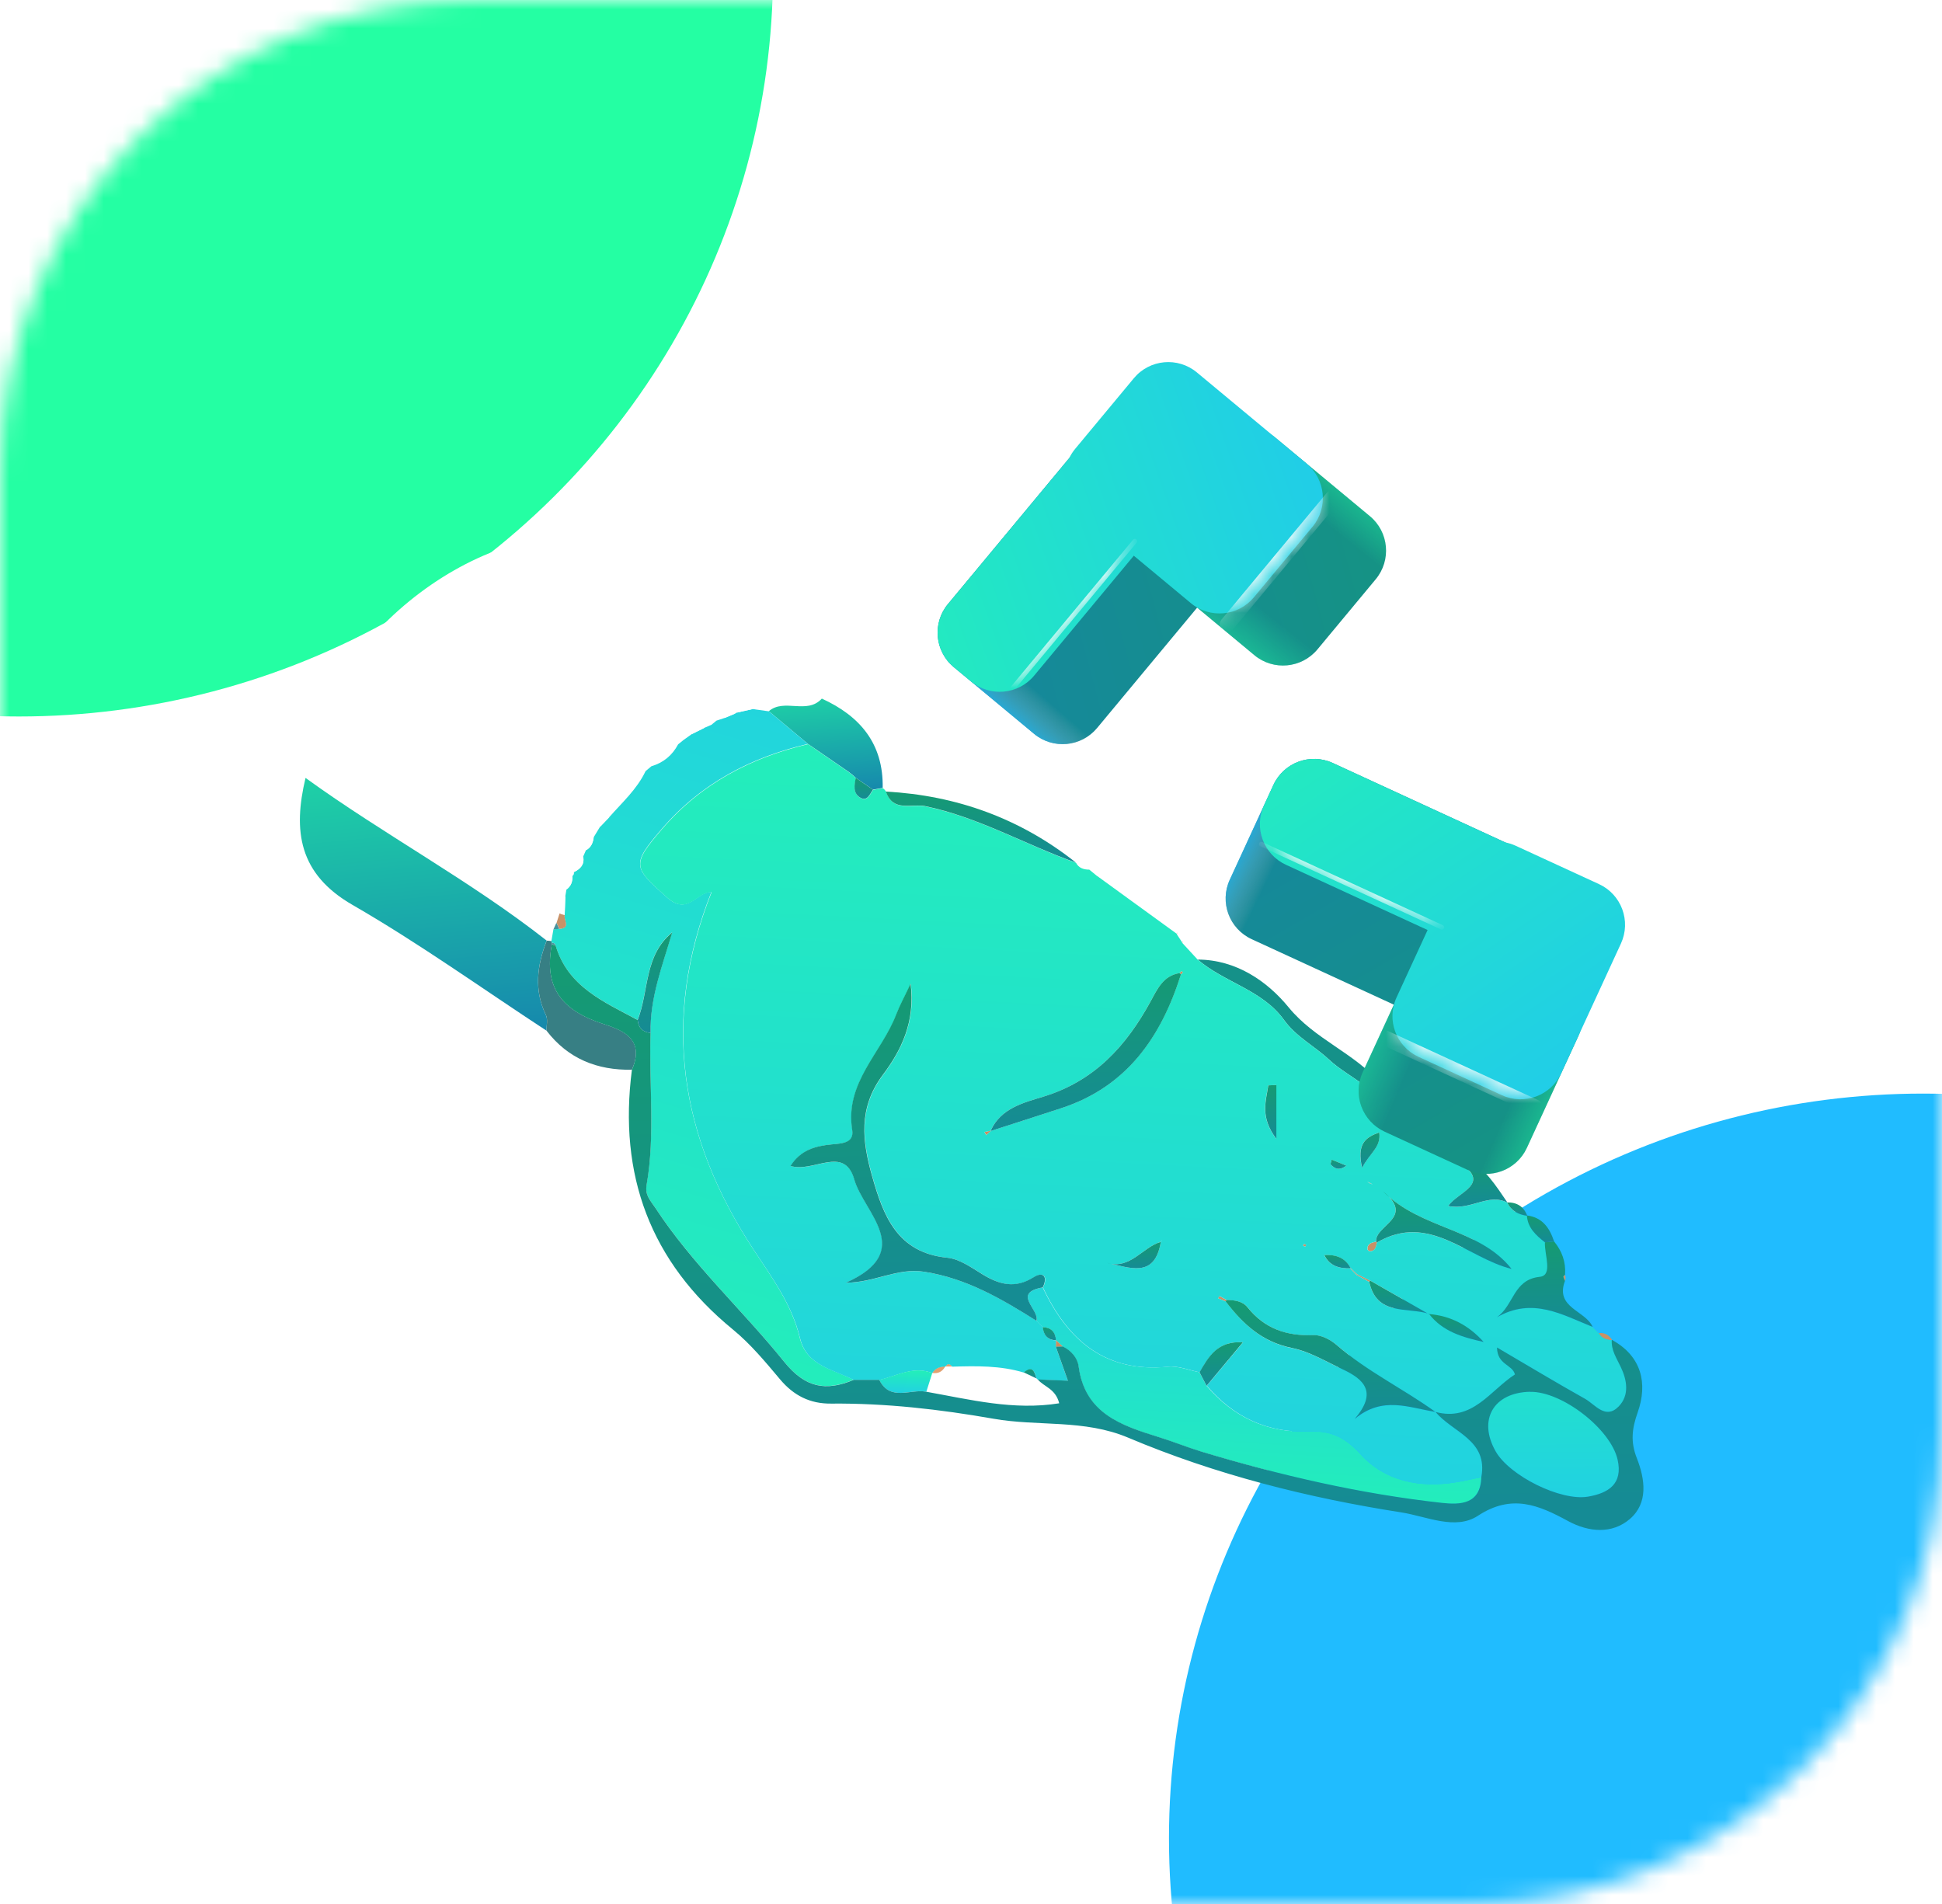 <svg width="103" height="101" viewBox="0 0 103 101" fill="none" xmlns="http://www.w3.org/2000/svg">
<mask id="mask0_132_6073" style="mask-type:alpha" maskUnits="userSpaceOnUse" x="0" y="0" width="103" height="101">
<rect width="103" height="101" rx="25" fill="#323232"/>
</mask>
<g mask="url(#mask0_132_6073)">
<g filter="url(#filter0_f_132_6073)">
<ellipse cx="102" cy="97.5" rx="40" ry="39.5" fill="#20BCFF"/>
</g>
<g filter="url(#filter1_f_132_6073)">
<ellipse cx="1" cy="-1.5" rx="40" ry="39.5" fill="#24FFA3"/>
</g>
</g>
<path d="M16.206 41.257C16.796 34.273 25.064 27.514 31.858 28.471C32.191 28.519 32.572 28.589 32.829 28.783C36.186 31.311 39.522 33.864 42.865 36.413C42.983 36.523 43.104 36.635 43.222 36.742L43.194 36.718C43.319 36.843 43.448 36.971 43.572 37.096L43.59 37.054C42.806 37.921 41.603 37.019 40.777 37.723C40.493 37.685 40.212 37.647 39.928 37.605C39.591 37.415 39.3 37.429 39.088 37.793L39.005 37.841C38.769 37.817 38.558 37.845 38.429 38.077C38.287 38.122 38.148 38.171 38.006 38.216C37.916 38.289 37.826 38.361 37.736 38.438C37.614 38.49 37.493 38.542 37.372 38.597C37.063 38.545 36.81 38.601 36.695 38.934C36.55 39.038 36.404 39.138 36.258 39.242C36.161 39.322 36.064 39.398 35.971 39.478C35.662 40.064 35.19 40.453 34.552 40.64C34.448 40.727 34.348 40.813 34.244 40.9C33.789 41.857 33.009 42.558 32.322 43.335C32.024 43.376 31.847 43.536 31.83 43.848C31.719 44.032 31.604 44.219 31.493 44.403C31.157 44.514 31.07 44.77 31.084 45.09C31.036 45.204 30.984 45.315 30.935 45.429C30.46 45.516 30.377 45.839 30.446 46.251C30.463 46.338 30.436 46.407 30.366 46.463C30.089 46.626 30.023 46.882 30.051 47.177C30.03 47.295 30.009 47.413 29.992 47.531C29.659 47.756 29.662 48.096 29.683 48.44C29.628 48.609 29.576 48.776 29.52 48.946C29.468 49.06 29.416 49.178 29.364 49.293C29.329 49.501 29.291 49.705 29.257 49.913C29.173 49.903 29.09 49.893 29.007 49.889C24.942 46.702 20.375 44.275 16.206 41.257Z" fill="white"/>
<path d="M16.205 41.258C20.374 44.275 24.941 46.702 28.995 49.886C28.489 51.197 28.308 52.501 28.953 53.833C29.064 54.061 28.981 54.384 28.988 54.665C25.569 52.428 22.239 50.035 18.702 47.996C15.837 46.349 15.536 44.06 16.205 41.258Z" fill="url(#paint0_linear_132_6073)"/>
<path d="M40.775 37.72C41.597 37.016 42.8 37.918 43.588 37.051C45.62 37.977 46.858 39.447 46.816 41.788C46.646 41.819 46.473 41.847 46.303 41.878C45.998 41.67 45.689 41.462 45.384 41.251L45.27 41.143C45.183 41.077 45.1 41.008 45.013 40.938C44.292 40.442 43.57 39.947 42.852 39.454C42.162 38.875 41.469 38.296 40.779 37.72H40.775Z" fill="url(#paint1_linear_132_6073)"/>
<path d="M28.99 54.668C28.983 54.387 29.066 54.064 28.955 53.835C28.31 52.504 28.49 51.2 28.997 49.889C29.08 49.892 29.163 49.899 29.25 49.913L29.274 50.01V50.062C28.886 52.088 29.531 53.381 31.598 54.165C32.513 54.512 34.355 54.806 33.516 56.735C31.677 56.769 30.134 56.156 28.99 54.668Z" fill="#377F84"/>
<path d="M85.507 71.072C85.209 71.065 84.949 70.988 84.793 70.707C85.112 70.666 85.341 70.805 85.507 71.072Z" fill="#C89268"/>
<path d="M62.705 50.004L62.694 49.972L62.753 49.941L62.705 50.004Z" fill="#D9A477"/>
<path d="M83.004 67.94C82.972 67.863 82.931 67.787 82.917 67.707C82.913 67.68 82.976 67.641 83.007 67.61C83.045 67.721 83.045 67.832 83.007 67.94H83.004Z" fill="#C59875"/>
<path d="M84.814 70.725C84.692 70.603 84.567 70.482 84.446 70.357C84.567 70.478 84.692 70.6 84.814 70.725Z" fill="#C89268"/>
<path d="M43.22 36.742C43.102 36.631 42.981 36.52 42.863 36.413C42.981 36.524 43.102 36.635 43.22 36.742Z" fill="#377F84"/>
<path d="M62.408 49.532L62.429 49.535V49.438L62.408 49.532Z" fill="#D9A477"/>
<path d="M73.72 59.645C73.432 57.772 71.618 57.259 70.481 56.191C69.721 55.48 68.75 54.998 68.094 54.086C66.957 52.504 64.939 52.109 63.524 50.892C65.573 50.898 67.221 52.05 68.348 53.427C69.742 55.13 71.812 55.83 73.224 57.464C74.053 58.421 74.854 59.451 75.804 60.318C75.207 60.189 74.611 60.065 74.014 59.936C73.917 59.839 73.82 59.742 73.723 59.645H73.72Z" fill="#159189"/>
<path d="M77.773 61.41C77.683 61.511 77.593 61.608 77.499 61.709C76.923 61.24 76.351 60.772 75.779 60.307C76.674 60.262 77.35 60.602 77.773 61.41Z" fill="url(#paint2_linear_132_6073)"/>
<path d="M40.776 37.72C41.466 38.299 42.16 38.879 42.85 39.454C39.808 40.169 37.173 41.552 35.099 43.963C33.465 45.863 33.58 45.998 35.383 47.601C36.493 48.589 36.971 47.264 37.731 47.309C35.043 54.089 36.063 60.335 39.957 66.262C40.932 67.743 41.997 69.182 42.423 70.965C42.773 72.431 44.185 72.615 45.274 73.177C43.789 73.798 42.704 73.604 41.574 72.203C39.35 69.449 36.708 67.039 34.752 64.053C34.502 63.671 34.197 63.39 34.291 62.842C34.759 60.169 34.409 57.464 34.502 54.776C34.461 52.917 35.133 51.2 35.65 49.446C34.148 50.673 34.426 52.549 33.816 54.093C32.029 53.129 30.094 52.327 29.456 50.108C29.415 50.025 29.352 49.993 29.269 50.007L29.245 49.91C29.279 49.702 29.318 49.498 29.352 49.289C29.456 49.279 29.557 49.272 29.661 49.262C30.296 49.227 29.872 48.776 29.949 48.523C29.959 48.194 29.97 47.861 29.983 47.531C30.004 47.413 30.025 47.295 30.042 47.178C30.285 47.001 30.375 46.754 30.358 46.463C30.427 46.411 30.455 46.338 30.438 46.252C30.781 46.085 31.01 45.853 30.93 45.43C30.979 45.315 31.031 45.204 31.079 45.09C31.353 44.944 31.454 44.691 31.488 44.403C31.599 44.219 31.714 44.032 31.825 43.848C31.988 43.678 32.154 43.505 32.317 43.335C33.001 42.558 33.784 41.858 34.239 40.9C34.343 40.814 34.443 40.727 34.547 40.64C35.182 40.453 35.654 40.065 35.966 39.478C36.063 39.399 36.16 39.322 36.257 39.243C36.403 39.139 36.548 39.038 36.691 38.934C36.916 38.823 37.141 38.709 37.367 38.598C37.488 38.546 37.609 38.494 37.731 38.442C37.821 38.369 37.911 38.292 38.001 38.22C38.144 38.175 38.282 38.126 38.421 38.081C38.612 38.001 38.806 37.921 38.997 37.842L39.08 37.793C39.357 37.731 39.638 37.668 39.919 37.606C40.204 37.644 40.484 37.682 40.769 37.724L40.776 37.72Z" fill="url(#paint3_linear_132_6073)"/>
<path d="M78.56 78.348C78.518 79.805 77.429 79.822 76.465 79.715C72.13 79.236 67.895 78.254 63.724 76.999C62.957 76.77 62.215 76.465 61.452 76.226C59.468 75.612 57.533 74.974 57.2 72.466C57.141 72.029 56.808 71.638 56.364 71.419C56.243 71.305 56.122 71.19 55.997 71.076L56.004 71.09C55.976 70.653 55.747 70.413 55.303 70.389L55.317 70.392C55.199 70.275 55.078 70.153 54.96 70.035L54.967 70.049C55.161 69.477 53.632 68.575 55.303 68.281C56.628 71.093 58.619 72.817 61.951 72.484C62.492 72.432 63.061 72.674 63.616 72.778C63.741 73.018 63.866 73.254 63.991 73.493C65.409 75.154 67.212 76.007 69.394 75.917C70.559 75.868 71.329 76.208 72.172 77.141C73.451 78.556 75.3 78.931 77.218 78.615C77.665 78.542 78.109 78.438 78.553 78.348H78.56Z" fill="url(#paint4_linear_132_6073)"/>
<path d="M55.037 73.163C55.36 73.559 55.984 73.645 56.175 74.429C53.751 74.817 51.445 74.231 49.131 73.819C49.235 73.486 49.343 73.156 49.447 72.823H49.437C49.756 72.875 49.984 72.754 50.137 72.473L50.127 72.48C50.248 72.48 50.373 72.48 50.494 72.48C51.774 72.442 53.054 72.418 54.299 72.796C54.524 72.903 54.746 73.007 54.971 73.115L55.034 73.167L55.037 73.163Z" fill="white"/>
<path d="M73.036 65.897C72.981 66.116 72.96 66.369 72.644 66.362C72.603 66.362 72.53 66.289 72.53 66.251C72.519 65.939 72.769 65.907 72.987 65.849L73.04 65.897H73.036Z" fill="#C89268"/>
<path d="M50.138 72.466C49.986 72.747 49.757 72.868 49.438 72.816C49.597 72.549 49.85 72.473 50.138 72.466Z" fill="#E2A170"/>
<path d="M65.004 69.022C64.866 68.967 64.727 68.908 64.588 68.853C64.62 68.814 64.672 68.735 64.682 68.742C64.814 68.804 64.935 68.884 65.064 68.953L65.004 69.022Z" fill="#C89268"/>
<path d="M72.623 67.989C72.398 67.864 72.172 67.743 71.947 67.618L71.985 67.579C72.218 67.694 72.45 67.808 72.682 67.919L72.627 67.985L72.623 67.989Z" fill="#C89268"/>
<path d="M69.276 66.015C69.262 66.05 69.251 66.112 69.237 66.112C69.196 66.112 69.158 66.088 69.116 66.074C69.13 66.04 69.14 65.977 69.154 65.977C69.196 65.977 69.234 66.001 69.276 66.015Z" fill="#C89268"/>
<path d="M52.554 59.981C52.474 60.054 52.391 60.13 52.311 60.203C52.28 60.148 52.245 60.089 52.214 60.033C52.325 60.013 52.433 59.992 52.544 59.971L52.554 59.981Z" fill="#CC8D5F"/>
<path d="M72.671 62.739L72.813 62.822C72.758 62.801 72.706 62.78 72.65 62.759L72.671 62.739Z" fill="#C89268"/>
<path d="M45.011 40.941C45.097 41.011 45.184 41.077 45.267 41.146C45.181 41.077 45.094 41.011 45.011 40.941Z" fill="#C59875"/>
<path d="M62.565 51.609C62.6 51.571 62.638 51.533 62.673 51.495C62.697 51.519 62.725 51.547 62.749 51.571C62.711 51.606 62.673 51.644 62.635 51.679L62.565 51.609Z" fill="#CC8D5F"/>
<path d="M72.651 62.759C72.606 62.731 72.56 62.703 72.515 62.672C72.567 62.693 72.619 62.714 72.671 62.738L72.651 62.759Z" fill="#C89268"/>
<path d="M56.001 71.075C56.123 71.189 56.244 71.304 56.369 71.418C56.244 71.418 56.119 71.425 55.994 71.429C55.994 71.311 56.001 71.193 56.005 71.075H56.001Z" fill="#CC8D5F"/>
<path d="M50.498 72.473C50.377 72.473 50.252 72.473 50.131 72.473C50.252 72.285 50.377 72.313 50.498 72.473Z" fill="#E2A170"/>
<path d="M61.56 65.866C61.584 65.825 61.605 65.786 61.629 65.745C61.608 65.786 61.588 65.832 61.567 65.873L61.56 65.866Z" fill="#D9A477"/>
<path d="M70.235 66.563C70.189 66.539 70.144 66.515 70.099 66.494C70.144 66.518 70.186 66.542 70.231 66.567L70.235 66.563Z" fill="#C89268"/>
<path d="M71.947 67.617C71.836 67.499 71.722 67.381 71.611 67.267L71.628 67.249C71.746 67.361 71.864 67.472 71.982 67.582L71.947 67.621V67.617Z" fill="#C89268"/>
<path d="M30.931 45.433C31.014 45.852 30.782 46.088 30.438 46.255C30.372 45.842 30.452 45.519 30.931 45.433Z" fill="white"/>
<path d="M29.954 48.526C29.878 48.779 30.305 49.23 29.667 49.265C29.618 49.157 29.566 49.053 29.517 48.946C29.573 48.776 29.625 48.609 29.68 48.44C29.767 48.481 29.861 48.509 29.958 48.523L29.954 48.526Z" fill="#C89268"/>
<path d="M39.928 37.605C39.647 37.668 39.37 37.73 39.089 37.793C39.3 37.425 39.592 37.415 39.928 37.605Z" fill="white"/>
<path d="M29.954 48.526C29.857 48.509 29.767 48.481 29.677 48.443C29.66 48.096 29.656 47.76 29.985 47.534C29.975 47.867 29.961 48.197 29.951 48.53L29.954 48.526Z" fill="white"/>
<path d="M31.49 44.406C31.452 44.694 31.355 44.947 31.081 45.093C31.067 44.774 31.153 44.517 31.49 44.406Z" fill="white"/>
<path d="M32.321 43.338C32.158 43.508 31.992 43.678 31.829 43.851C31.846 43.539 32.023 43.383 32.321 43.338Z" fill="white"/>
<path d="M37.371 38.598C37.146 38.709 36.92 38.823 36.695 38.934C36.809 38.601 37.062 38.546 37.371 38.598Z" fill="white"/>
<path d="M39.005 37.841C38.811 37.921 38.62 38.001 38.43 38.081C38.558 37.848 38.773 37.821 39.005 37.841Z" fill="white"/>
<path d="M30.359 46.462C30.376 46.754 30.286 47 30.043 47.177C30.016 46.879 30.078 46.622 30.359 46.462Z" fill="white"/>
<path d="M34.551 40.644C34.447 40.73 34.343 40.817 34.243 40.904C34.347 40.817 34.451 40.73 34.551 40.644Z" fill="#377F84"/>
<path d="M36.257 39.246C36.16 39.326 36.063 39.406 35.965 39.482C36.063 39.402 36.16 39.322 36.257 39.246Z" fill="#377F84"/>
<path d="M38.005 38.219C37.915 38.292 37.821 38.368 37.735 38.441C37.825 38.368 37.915 38.292 38.005 38.219Z" fill="#377F84"/>
<path d="M29.512 48.946C29.56 49.054 29.612 49.158 29.661 49.265C29.557 49.276 29.456 49.286 29.352 49.293C29.404 49.179 29.456 49.064 29.508 48.946H29.512Z" fill="#46929C"/>
<path d="M58.181 46.452C59.596 47.478 61.011 48.505 62.426 49.535H62.406C62.503 49.68 62.596 49.826 62.693 49.972L62.7 50.003C62.974 50.301 63.248 50.596 63.519 50.891C64.934 52.111 66.952 52.503 68.09 54.085C68.745 54.997 69.716 55.479 70.476 56.19C71.613 57.258 73.43 57.771 73.715 59.644C73.812 59.741 73.909 59.838 74.006 59.935C74.603 60.064 75.199 60.188 75.796 60.317L75.775 60.306C76.347 60.775 76.923 61.243 77.495 61.708C79.062 62.824 77.335 63.206 76.812 63.962C78.005 64.218 78.951 63.251 79.957 63.792L79.936 63.774C80.148 64.229 80.533 64.419 81.001 64.485L80.98 64.465C81.025 65.127 81.466 65.519 81.941 65.893C81.903 66.538 82.381 67.648 81.667 67.724C80.248 67.87 80.304 69.233 79.385 69.875C81.278 68.779 82.856 69.732 84.469 70.381L84.445 70.364C84.566 70.485 84.691 70.606 84.812 70.731L84.795 70.714C84.951 70.995 85.211 71.075 85.509 71.078L85.492 71.061C85.454 71.609 85.745 72.032 85.967 72.5C86.297 73.194 86.439 74.001 85.86 74.595C85.156 75.316 84.615 74.497 84.07 74.189C82.541 73.332 81.036 72.427 79.406 71.47C79.413 72.389 80.217 72.361 80.356 72.899C79.038 73.748 78.109 75.42 76.135 74.886C74.429 73.655 72.511 72.739 70.909 71.345C70.58 71.061 70.08 70.797 69.671 70.814C68.249 70.873 67.084 70.471 66.179 69.344C65.915 69.014 65.489 68.952 65.072 68.956C64.948 68.883 64.823 68.806 64.691 68.744C64.68 68.741 64.629 68.817 64.597 68.855C64.736 68.91 64.875 68.969 65.013 69.025C65.926 70.221 66.949 71.186 68.534 71.501C69.463 71.688 70.33 72.216 71.207 72.625C72.341 73.152 73.094 73.828 71.863 75.267C73.347 74.022 74.755 74.678 76.139 74.889C77.034 75.985 78.938 76.37 78.57 78.35C78.126 78.441 77.682 78.541 77.235 78.617C75.317 78.933 73.465 78.562 72.189 77.144C71.346 76.211 70.576 75.871 69.411 75.919C67.226 76.01 65.426 75.156 64.008 73.495C64.622 72.76 65.232 72.028 65.929 71.192C64.604 71.099 64.112 71.931 63.63 72.781C63.075 72.673 62.506 72.43 61.965 72.486C58.632 72.816 56.638 71.092 55.317 68.283C55.601 67.704 55.341 67.419 54.838 67.738C53.85 68.366 53.018 68.137 52.123 67.589C51.533 67.232 50.902 66.774 50.257 66.708C47.597 66.441 46.862 64.485 46.269 62.391C45.745 60.539 45.513 58.777 46.838 57.008C47.795 55.729 48.568 54.206 48.308 52.174C47.979 52.874 47.729 53.322 47.549 53.797C46.772 55.84 44.805 57.414 45.211 59.935C45.326 60.639 44.642 60.646 44.108 60.698C43.262 60.782 42.471 60.99 41.941 61.839C43.144 62.221 44.802 60.712 45.322 62.561C45.818 64.319 48.617 66.358 44.878 68.033C46.432 68.023 47.594 67.225 49.047 67.454C51.297 67.811 53.132 68.893 54.98 70.052L54.974 70.038C55.092 70.156 55.213 70.277 55.331 70.395H55.317C55.355 70.821 55.574 71.071 56.017 71.092L56.011 71.078C56.011 71.196 56.004 71.314 56 71.432C56.205 72.004 56.406 72.576 56.642 73.239C56.042 73.211 55.542 73.19 55.043 73.169L54.98 73.117C54.877 72.757 54.769 72.406 54.308 72.798C53.063 72.42 51.783 72.444 50.503 72.483C50.379 72.323 50.257 72.295 50.136 72.483L50.146 72.476C49.858 72.483 49.602 72.559 49.446 72.826H49.456C48.45 72.434 47.566 72.978 46.64 73.19C46.189 73.19 45.735 73.19 45.284 73.19C44.195 72.628 42.784 72.441 42.433 70.977C42.007 69.191 40.942 67.756 39.968 66.275C36.073 60.352 35.053 54.102 37.741 47.322C36.982 47.274 36.507 48.598 35.393 47.614C33.59 46.011 33.475 45.876 35.109 43.976C37.183 41.565 39.818 40.182 42.86 39.467C43.581 39.963 44.303 40.459 45.02 40.952C45.107 41.021 45.19 41.087 45.277 41.156L45.392 41.264C45.326 41.638 45.236 42.054 45.603 42.294C46.009 42.557 46.13 42.127 46.31 41.891C46.48 41.86 46.65 41.829 46.824 41.801C46.897 41.853 46.956 41.919 47.001 41.995C47.361 43.102 48.381 42.62 49.075 42.765C51.911 43.351 54.401 44.815 57.089 45.769L57.068 45.758C57.221 46.046 57.481 46.122 57.779 46.122L57.762 46.112C57.907 46.233 58.053 46.351 58.199 46.472L58.181 46.452ZM72.667 62.737C72.615 62.717 72.563 62.696 72.511 62.672C72.556 62.699 72.602 62.727 72.647 62.758C72.702 62.779 72.754 62.8 72.809 62.821C72.761 62.793 72.716 62.765 72.667 62.737ZM71.981 67.582C71.863 67.471 71.745 67.36 71.627 67.249C71.325 66.684 70.822 66.535 70.229 66.566C70.184 66.542 70.143 66.518 70.098 66.493C70.143 66.518 70.188 66.542 70.233 66.563C70.514 67.145 71.023 67.281 71.61 67.267C71.721 67.385 71.835 67.502 71.946 67.617C72.171 67.742 72.397 67.863 72.622 67.988C73.007 69.798 74.623 69.313 75.785 69.677C76.52 70.631 77.592 70.922 78.688 71.172C77.904 70.301 76.947 69.781 75.775 69.691C74.745 69.101 73.711 68.512 72.681 67.922C72.449 67.808 72.216 67.693 71.984 67.582H71.981ZM61.559 65.866C60.581 66.16 59.95 67.343 58.709 66.979C59.898 67.218 61.24 67.835 61.566 65.873C61.587 65.831 61.608 65.786 61.629 65.744C61.604 65.786 61.584 65.824 61.559 65.866ZM73.031 65.897C75.809 64.288 77.793 66.712 80.169 67.301C78.438 65.123 75.4 65.224 73.351 63.188C75.078 64.582 72.921 64.981 72.983 65.848C72.764 65.907 72.515 65.938 72.525 66.251C72.525 66.292 72.602 66.362 72.64 66.362C72.955 66.368 72.976 66.115 73.031 65.897ZM52.55 59.98C53.798 59.578 55.05 59.179 56.295 58.77C59.77 57.629 61.58 54.993 62.631 51.681C62.669 51.647 62.707 51.609 62.745 51.574C62.721 51.55 62.693 51.522 62.669 51.498C62.634 51.536 62.596 51.574 62.562 51.612C61.702 51.747 61.386 52.444 61.029 53.1C59.732 55.479 58.043 57.348 55.306 58.174C54.29 58.479 53.07 58.781 52.539 59.974C52.428 59.994 52.321 60.015 52.21 60.036C52.241 60.091 52.276 60.15 52.307 60.206C52.386 60.133 52.47 60.057 52.55 59.984V59.98ZM67.691 57.546L67.264 57.563C67.136 58.399 66.81 59.245 67.691 60.4V57.546ZM72.237 61.94C72.667 61.118 73.26 60.84 73.146 60.06C72.397 60.334 71.953 60.67 72.237 61.94ZM71.409 61.822C71.107 61.697 70.868 61.6 70.628 61.503C70.611 61.593 70.548 61.728 70.587 61.766C70.784 61.978 71.02 62.106 71.409 61.822ZM69.272 66.015C69.231 66.001 69.192 65.977 69.151 65.977C69.137 65.977 69.123 66.039 69.113 66.074C69.154 66.088 69.192 66.112 69.234 66.112C69.248 66.112 69.262 66.049 69.272 66.015Z" fill="url(#paint5_linear_132_6073)"/>
<path d="M49.446 72.819C49.342 73.152 49.235 73.481 49.131 73.814C48.288 73.644 47.22 74.352 46.63 73.183C47.556 72.972 48.441 72.427 49.446 72.819Z" fill="url(#paint6_linear_132_6073)"/>
<path d="M81.159 73.814C82.841 73.783 85.424 75.777 85.796 77.41C86.087 78.701 85.306 79.189 84.225 79.373C82.778 79.62 80.073 78.274 79.331 76.977C78.374 75.302 79.213 73.845 81.159 73.811V73.814Z" fill="url(#paint7_linear_132_6073)"/>
<path d="M76.129 74.883C78.103 75.417 79.032 73.745 80.35 72.895C80.211 72.358 79.407 72.386 79.4 71.467C81.033 72.424 82.535 73.329 84.064 74.186C84.609 74.491 85.15 75.313 85.854 74.591C86.433 73.995 86.294 73.19 85.961 72.497C85.739 72.028 85.445 71.602 85.486 71.058C87.081 71.928 87.397 73.385 86.863 74.897C86.547 75.788 86.478 76.478 86.814 77.335C87.251 78.448 87.432 79.714 86.443 80.563C85.5 81.371 84.262 81.264 83.173 80.674C81.612 79.825 80.187 79.211 78.387 80.39C77.194 81.174 75.672 80.425 74.329 80.213C69.353 79.436 64.477 78.209 59.837 76.249C57.499 75.261 55.058 75.663 52.682 75.243C49.845 74.744 46.974 74.415 44.078 74.442C42.965 74.453 42.098 74.019 41.373 73.156C40.596 72.23 39.806 71.279 38.876 70.516C34.482 66.92 32.793 62.308 33.515 56.738C34.35 54.81 32.509 54.515 31.597 54.168C29.53 53.385 28.888 52.091 29.27 50.066C29.325 50.114 29.391 50.128 29.46 50.114C30.099 52.334 32.034 53.135 33.82 54.099C33.861 54.512 34.09 54.74 34.507 54.782C34.413 57.47 34.763 60.175 34.295 62.849C34.198 63.397 34.507 63.678 34.756 64.059C36.712 67.049 39.355 69.455 41.578 72.209C42.705 73.61 43.794 73.804 45.278 73.183C45.729 73.183 46.183 73.183 46.634 73.183C47.224 74.352 48.292 73.645 49.135 73.814C51.451 74.227 53.757 74.817 56.178 74.425C55.984 73.641 55.363 73.554 55.041 73.159C55.54 73.18 56.036 73.204 56.639 73.228C56.403 72.566 56.199 71.994 55.998 71.422C56.123 71.422 56.247 71.415 56.372 71.411C56.816 71.63 57.149 72.018 57.208 72.459C57.537 74.966 59.476 75.604 61.46 76.218C62.223 76.454 62.965 76.759 63.731 76.991C67.903 78.247 72.138 79.228 76.473 79.707C77.437 79.814 78.526 79.797 78.567 78.34C78.935 76.357 77.031 75.972 76.136 74.879L76.129 74.883ZM81.158 73.814C79.213 73.849 78.37 75.302 79.33 76.981C80.069 78.274 82.778 79.624 84.224 79.377C85.306 79.193 86.086 78.704 85.795 77.414C85.424 75.781 82.84 73.787 81.158 73.818V73.814Z" fill="url(#paint8_linear_132_6073)"/>
<path d="M84.469 70.374C82.857 69.729 81.282 68.772 79.385 69.868C80.304 69.23 80.249 67.867 81.667 67.718C82.382 67.645 81.903 66.532 81.941 65.886C82.101 65.869 82.26 65.855 82.423 65.838C82.846 66.351 83.058 66.934 83.006 67.607C82.975 67.641 82.912 67.68 82.915 67.704C82.929 67.784 82.971 67.86 83.002 67.936C82.468 69.365 84.084 69.497 84.469 70.371V70.374Z" fill="url(#paint9_linear_132_6073)"/>
<path d="M57.077 45.755C54.389 44.801 51.899 43.338 49.062 42.752C48.368 42.61 47.352 43.092 46.988 41.982C50.744 42.187 54.118 43.411 57.073 45.755H57.077Z" fill="url(#paint10_linear_132_6073)"/>
<path d="M79.957 63.788C78.952 63.251 78.005 64.215 76.812 63.959C77.336 63.202 79.063 62.821 77.495 61.704C77.585 61.604 77.675 61.507 77.769 61.406C78.764 61.954 79.34 62.887 79.957 63.785V63.788Z" fill="url(#paint11_linear_132_6073)"/>
<path d="M82.426 65.842C82.266 65.859 82.107 65.873 81.944 65.891C81.469 65.519 81.025 65.124 80.983 64.462C81.805 64.566 82.19 65.124 82.426 65.842Z" fill="url(#paint12_linear_132_6073)"/>
<path d="M81.002 64.482C80.534 64.416 80.145 64.226 79.937 63.771C80.454 63.764 80.818 63.986 81.002 64.482Z" fill="url(#paint13_linear_132_6073)"/>
<path d="M55.305 68.28C53.633 68.575 55.166 69.473 54.968 70.049C53.12 68.891 51.289 67.808 49.034 67.451C47.581 67.222 46.42 68.02 44.866 68.031C48.604 66.356 45.806 64.316 45.31 62.558C44.786 60.709 43.132 62.218 41.928 61.837C42.459 60.987 43.25 60.779 44.096 60.696C44.627 60.644 45.31 60.637 45.199 59.933C44.793 57.411 46.759 55.837 47.536 53.794C47.717 53.319 47.966 52.872 48.296 52.171C48.556 54.204 47.786 55.726 46.825 57.006C45.504 58.771 45.733 60.536 46.257 62.388C46.85 64.483 47.585 66.442 50.245 66.706C50.893 66.772 51.525 67.229 52.111 67.587C53.005 68.131 53.838 68.36 54.826 67.736C55.325 67.417 55.589 67.701 55.305 68.28Z" fill="url(#paint14_linear_132_6073)"/>
<path d="M52.543 59.971C53.074 58.778 54.295 58.479 55.311 58.171C58.047 57.345 59.736 55.476 61.033 53.097C61.39 52.441 61.702 51.744 62.566 51.609L62.635 51.682C61.588 54.994 59.774 57.63 56.299 58.771C55.051 59.18 53.802 59.579 52.554 59.981L52.543 59.971Z" fill="url(#paint15_linear_132_6073)"/>
<path d="M72.985 65.846C72.922 64.979 75.08 64.58 73.353 63.186C75.402 65.225 78.444 65.121 80.171 67.299C77.795 66.709 75.811 64.285 73.034 65.894L72.981 65.846H72.985Z" fill="url(#paint16_linear_132_6073)"/>
<path d="M63.994 73.496C63.87 73.256 63.745 73.021 63.62 72.781C64.102 71.932 64.594 71.099 65.919 71.193C65.222 72.029 64.608 72.76 63.998 73.496H63.994Z" fill="url(#paint17_linear_132_6073)"/>
<path d="M75.786 69.677C74.627 69.313 73.011 69.799 72.623 67.988L72.678 67.922C73.708 68.512 74.742 69.102 75.772 69.691L75.782 69.677H75.786Z" fill="url(#paint18_linear_132_6073)"/>
<path d="M67.696 57.546V60.4C66.819 59.249 67.144 58.403 67.269 57.564L67.696 57.546Z" fill="url(#paint19_linear_132_6073)"/>
<path d="M75.776 69.691C76.952 69.782 77.909 70.302 78.689 71.172C77.594 70.926 76.522 70.635 75.787 69.678L75.776 69.691Z" fill="url(#paint20_linear_132_6073)"/>
<path d="M72.242 61.94C71.958 60.671 72.402 60.331 73.151 60.06C73.265 60.841 72.672 61.118 72.242 61.94Z" fill="url(#paint21_linear_132_6073)"/>
<path d="M45.384 41.254C45.689 41.462 45.998 41.67 46.303 41.881C46.123 42.117 46.001 42.547 45.596 42.284C45.228 42.044 45.318 41.628 45.384 41.254Z" fill="url(#paint22_linear_132_6073)"/>
<path d="M70.235 66.563C70.828 66.531 71.331 66.681 71.633 67.249L71.615 67.267C71.029 67.281 70.519 67.145 70.239 66.563H70.235Z" fill="url(#paint23_linear_132_6073)"/>
<path d="M55.308 70.385C55.752 70.409 55.981 70.648 56.008 71.085C55.561 71.064 55.346 70.815 55.308 70.385Z" fill="url(#paint24_linear_132_6073)"/>
<path d="M54.973 73.107C54.748 73 54.526 72.896 54.3 72.788C54.762 72.396 54.869 72.747 54.973 73.107Z" fill="url(#paint25_linear_132_6073)"/>
<path d="M33.82 54.099C34.431 52.556 34.15 50.68 35.655 49.452C35.138 51.207 34.465 52.924 34.507 54.782C34.091 54.744 33.865 54.515 33.82 54.099Z" fill="url(#paint26_linear_132_6073)"/>
<path d="M65.062 68.949C65.479 68.949 65.905 69.008 66.169 69.337C67.074 70.468 68.239 70.867 69.661 70.808C70.07 70.79 70.573 71.054 70.899 71.338C72.501 72.733 74.419 73.648 76.126 74.879C74.742 74.668 73.334 74.012 71.849 75.257C73.084 73.822 72.328 73.142 71.194 72.615C70.317 72.206 69.45 71.678 68.52 71.491C66.935 71.172 65.912 70.211 65 69.015L65.059 68.946L65.062 68.949Z" fill="url(#paint27_linear_132_6073)"/>
<path d="M61.567 65.873C61.241 67.836 59.902 67.219 58.709 66.979C59.951 67.344 60.579 66.161 61.56 65.866L61.567 65.873Z" fill="url(#paint28_linear_132_6073)"/>
<path d="M71.409 61.822C71.017 62.107 70.785 61.978 70.587 61.767C70.549 61.729 70.615 61.593 70.629 61.503C70.868 61.6 71.108 61.697 71.409 61.822Z" fill="url(#paint29_linear_132_6073)"/>
<path d="M29.273 50.011C29.356 49.997 29.419 50.032 29.46 50.111C29.388 50.125 29.325 50.111 29.27 50.063L29.273 50.011Z" fill="#46929C"/>
<path fill-rule="evenodd" clip-rule="evenodd" d="M67.54 41.632C68.088 40.44 69.499 39.919 70.691 40.468L84.424 46.792C85.616 47.341 86.137 48.752 85.588 49.943L83.896 53.618C83.963 54.061 83.906 54.528 83.705 54.966L80.982 60.879C80.433 62.07 79.022 62.591 77.831 62.043L73.44 60.021C72.249 59.472 71.728 58.061 72.276 56.87L73.928 53.284L66.388 49.811C65.196 49.263 64.675 47.852 65.224 46.661L67.54 41.632Z" fill="url(#paint30_linear_132_6073)"/>
<path d="M77.831 62.043L73.44 60.021C72.249 59.472 71.728 58.062 72.276 56.87L74.999 50.957C75.548 49.766 76.959 49.245 78.15 49.794L82.541 51.816C83.732 52.364 84.253 53.775 83.704 54.966L80.982 60.879C80.433 62.071 79.022 62.592 77.831 62.043Z" fill="url(#paint31_linear_132_6073)" fill-opacity="0.35"/>
<path d="M78.149 49.794L82.54 51.816C83.731 52.365 84.252 53.775 83.704 54.967L80.981 60.879C80.432 62.071 79.021 62.592 77.83 62.043L73.439 60.021C72.248 59.472 71.727 58.062 72.275 56.87L74.998 50.958C75.547 49.766 76.957 49.245 78.149 49.794Z" fill="url(#paint32_linear_132_6073)" fill-opacity="0.35"/>
<path d="M65.224 46.661L67.54 41.632C68.089 40.441 69.499 39.92 70.691 40.468L84.425 46.793C85.616 47.342 86.137 48.752 85.588 49.944L83.272 54.973C82.724 56.164 81.313 56.685 80.122 56.137L66.388 49.812C65.197 49.263 64.675 47.853 65.224 46.661Z" fill="url(#paint33_linear_132_6073)" fill-opacity="0.7"/>
<path fill-rule="evenodd" clip-rule="evenodd" d="M67.539 41.632C68.087 40.44 69.498 39.919 70.689 40.468L79.831 44.677C80.019 44.713 80.207 44.772 80.39 44.856L84.808 46.89C85.999 47.439 86.52 48.849 85.972 50.041L82.803 56.92C82.255 58.112 80.844 58.633 79.653 58.084L75.235 56.05C74.043 55.501 73.522 54.09 74.071 52.899L75.717 49.325L68.204 45.865C67.013 45.316 66.491 43.906 67.04 42.714L67.539 41.632Z" fill="url(#paint34_linear_132_6073)"/>
<mask id="mask1_132_6073" style="mask-type:alpha" maskUnits="userSpaceOnUse" x="73" y="44" width="14" height="14">
<path d="M79.677 57.768L75.327 55.764C74.135 55.216 73.614 53.805 74.163 52.614L77.342 45.712C77.89 44.52 79.301 43.999 80.492 44.548L84.843 46.551C86.034 47.1 86.555 48.511 86.007 49.702L82.828 56.604C82.279 57.796 80.869 58.317 79.677 57.768Z" fill="#D9D9D9"/>
</mask>
<g mask="url(#mask1_132_6073)">
<path d="M81.25 59.076L73.311 55.42C73.11 55.328 73.023 55.09 73.115 54.89C73.207 54.689 73.445 54.601 73.645 54.694L81.584 58.35C81.785 58.442 81.872 58.679 81.78 58.88C81.688 59.081 81.45 59.168 81.25 59.076Z" fill="white"/>
</g>
<mask id="mask2_132_6073" style="mask-type:alpha" maskUnits="userSpaceOnUse" x="67" y="36" width="14" height="13">
<path d="M74.378 48.352L68.887 45.823C67.695 45.274 67.174 43.864 67.723 42.672L70.055 37.609C70.603 36.417 72.014 35.897 73.205 36.445L78.696 38.974C79.888 39.523 80.409 40.933 79.86 42.124L77.528 47.188C76.98 48.379 75.569 48.9 74.378 48.352Z" fill="#D9D9D9"/>
</mask>
<g mask="url(#mask2_132_6073)">
<path d="M76.424 49.294L66.842 44.881C66.78 44.853 66.754 44.78 66.782 44.718L66.782 44.718C66.81 44.657 66.883 44.63 66.945 44.658L76.527 49.071C76.589 49.099 76.616 49.172 76.587 49.234C76.559 49.295 76.486 49.322 76.424 49.294Z" fill="white"/>
</g>
<path fill-rule="evenodd" clip-rule="evenodd" d="M50.586 35.38C49.577 34.542 49.439 33.045 50.277 32.036L59.941 20.407C60.779 19.398 62.277 19.26 63.285 20.098L66.397 22.684C66.843 22.733 67.279 22.91 67.65 23.218L72.657 27.378C73.665 28.216 73.804 29.714 72.965 30.723L69.876 34.441C69.037 35.449 67.54 35.587 66.531 34.749L63.495 32.226L58.189 38.61C57.351 39.619 55.853 39.757 54.844 38.919L50.586 35.38Z" fill="url(#paint35_linear_132_6073)"/>
<path d="M72.967 30.722L69.877 34.44C69.039 35.449 67.542 35.587 66.533 34.749L61.526 30.588C60.518 29.75 60.379 28.253 61.218 27.244L64.307 23.526C65.146 22.517 66.643 22.379 67.652 23.217L72.658 27.378C73.667 28.216 73.805 29.713 72.967 30.722Z" fill="url(#paint36_linear_132_6073)" fill-opacity="0.35"/>
<path d="M61.217 27.244L64.306 23.526C65.145 22.517 66.642 22.379 67.651 23.218L72.658 27.378C73.666 28.216 73.805 29.714 72.966 30.723L69.877 34.441C69.038 35.449 67.541 35.587 66.532 34.749L61.526 30.589C60.517 29.75 60.379 28.253 61.217 27.244Z" fill="url(#paint37_linear_132_6073)" fill-opacity="0.35"/>
<path d="M54.845 38.919L50.586 35.38C49.577 34.542 49.439 33.045 50.278 32.036L59.941 20.407C60.779 19.398 62.277 19.26 63.286 20.098L67.544 23.637C68.553 24.475 68.691 25.973 67.853 26.982L58.189 38.611C57.351 39.619 55.853 39.758 54.845 38.919Z" fill="url(#paint38_linear_132_6073)" fill-opacity="0.7"/>
<path fill-rule="evenodd" clip-rule="evenodd" d="M50.586 35.381C49.578 34.542 49.439 33.045 50.278 32.036L56.71 24.296C56.793 24.123 56.898 23.957 57.027 23.802L60.136 20.061C60.974 19.052 62.471 18.914 63.48 19.752L69.305 24.593C70.314 25.431 70.452 26.929 69.614 27.937L66.505 31.678C65.667 32.687 64.169 32.825 63.16 31.987L60.134 29.472L54.848 35.834C54.009 36.843 52.512 36.981 51.503 36.142L50.586 35.381Z" fill="url(#paint39_linear_132_6073)"/>
<mask id="mask3_132_6073" style="mask-type:alpha" maskUnits="userSpaceOnUse" x="56" y="19" width="14" height="14">
<path d="M69.315 27.832L66.254 31.515C65.416 32.524 63.918 32.662 62.91 31.824L57.065 26.967C56.056 26.129 55.918 24.632 56.757 23.623L59.818 19.939C60.656 18.93 62.154 18.792 63.162 19.63L69.007 24.487C70.016 25.326 70.154 26.823 69.315 27.832Z" fill="#D9D9D9"/>
</mask>
<g mask="url(#mask3_132_6073)">
<path d="M70.985 26.652L65.398 33.374C65.257 33.544 65.005 33.567 64.836 33.426C64.666 33.285 64.642 33.033 64.784 32.863L70.37 26.141C70.511 25.971 70.763 25.948 70.933 26.089C71.103 26.23 71.126 26.482 70.985 26.652Z" fill="white"/>
</g>
<mask id="mask4_132_6073" style="mask-type:alpha" maskUnits="userSpaceOnUse" x="46" y="23" width="14" height="14">
<path d="M58.848 30.513L54.984 35.163C54.146 36.172 52.648 36.31 51.64 35.471L47.352 31.909C46.343 31.07 46.205 29.573 47.044 28.564L50.907 23.915C51.746 22.906 53.243 22.768 54.252 23.606L58.539 27.169C59.548 28.007 59.686 29.505 58.848 30.513Z" fill="#D9D9D9"/>
</mask>
<g mask="url(#mask4_132_6073)">
<path d="M60.286 28.781L53.543 36.894C53.5 36.947 53.422 36.954 53.37 36.91L53.37 36.91C53.318 36.867 53.311 36.79 53.354 36.738L60.097 28.624C60.14 28.572 60.218 28.564 60.27 28.608C60.322 28.651 60.329 28.728 60.286 28.781Z" fill="white"/>
</g>
<defs>
<filter id="filter0_f_132_6073" x="-18" y="-22" width="240" height="239" filterUnits="userSpaceOnUse" color-interpolation-filters="sRGB">
<feFlood flood-opacity="0" result="BackgroundImageFix"/>
<feBlend mode="normal" in="SourceGraphic" in2="BackgroundImageFix" result="shape"/>
<feGaussianBlur stdDeviation="40" result="effect1_foregroundBlur_132_6073"/>
</filter>
<filter id="filter1_f_132_6073" x="-119" y="-121" width="240" height="239" filterUnits="userSpaceOnUse" color-interpolation-filters="sRGB">
<feFlood flood-opacity="0" result="BackgroundImageFix"/>
<feBlend mode="normal" in="SourceGraphic" in2="BackgroundImageFix" result="shape"/>
<feGaussianBlur stdDeviation="40" result="effect1_foregroundBlur_132_6073"/>
</filter>
<linearGradient id="paint0_linear_132_6073" x1="21.605" y1="31.544" x2="23.986" y2="56.744" gradientUnits="userSpaceOnUse">
<stop stop-color="#24FFA3"/>
<stop offset="1" stop-color="#1580AD"/>
</linearGradient>
<linearGradient id="paint1_linear_132_6073" x1="43.403" y1="33.553" x2="44.074" y2="42.658" gradientUnits="userSpaceOnUse">
<stop stop-color="#24FFA3"/>
<stop offset="1" stop-color="#1580AD"/>
</linearGradient>
<linearGradient id="paint2_linear_132_6073" x1="76.838" y1="62.667" x2="77.183" y2="58.866" gradientUnits="userSpaceOnUse">
<stop stop-color="#24FFA3"/>
<stop offset="1" stop-color="#20BCFF"/>
</linearGradient>
<linearGradient id="paint3_linear_132_6073" x1="37.76" y1="97.996" x2="63.812" y2="7.573" gradientUnits="userSpaceOnUse">
<stop stop-color="#24FFA3"/>
<stop offset="1" stop-color="#20BCFF"/>
</linearGradient>
<linearGradient id="paint4_linear_132_6073" x1="67.287" y1="87.576" x2="69.2" y2="56.403" gradientUnits="userSpaceOnUse">
<stop stop-color="#24FFA3"/>
<stop offset="1" stop-color="#20BCFF"/>
</linearGradient>
<linearGradient id="paint5_linear_132_6073" x1="64.459" y1="17.49" x2="59.767" y2="108.857" gradientUnits="userSpaceOnUse">
<stop stop-color="#24FFA3"/>
<stop offset="1" stop-color="#20BCFF"/>
</linearGradient>
<linearGradient id="paint6_linear_132_6073" x1="48.273" y1="72.013" x2="48.192" y2="74.794" gradientUnits="userSpaceOnUse">
<stop stop-color="#24FFA3"/>
<stop offset="1" stop-color="#20BCFF"/>
</linearGradient>
<linearGradient id="paint7_linear_132_6073" x1="81.28" y1="61.673" x2="81.475" y2="87.684" gradientUnits="userSpaceOnUse">
<stop stop-color="#24FFA3"/>
<stop offset="1" stop-color="#20BCFF"/>
</linearGradient>
<linearGradient id="paint8_linear_132_6073" x1="58.391" y1="38.821" x2="59.549" y2="102.463" gradientUnits="userSpaceOnUse">
<stop stop-color="#15A066"/>
<stop offset="1" stop-color="#1580AD"/>
</linearGradient>
<linearGradient id="paint9_linear_132_6073" x1="81.947" y1="64.197" x2="82.228" y2="73.481" gradientUnits="userSpaceOnUse">
<stop stop-color="#15A066"/>
<stop offset="1" stop-color="#1580AD"/>
</linearGradient>
<linearGradient id="paint10_linear_132_6073" x1="52.072" y1="40.617" x2="52.17" y2="48.345" gradientUnits="userSpaceOnUse">
<stop stop-color="#15A066"/>
<stop offset="1" stop-color="#1580AD"/>
</linearGradient>
<linearGradient id="paint11_linear_132_6073" x1="78.397" y1="60.466" x2="78.546" y2="65.782" gradientUnits="userSpaceOnUse">
<stop stop-color="#15A066"/>
<stop offset="1" stop-color="#1580AD"/>
</linearGradient>
<linearGradient id="paint12_linear_132_6073" x1="81.71" y1="63.945" x2="81.808" y2="66.868" gradientUnits="userSpaceOnUse">
<stop stop-color="#15A066"/>
<stop offset="1" stop-color="#1580AD"/>
</linearGradient>
<linearGradient id="paint13_linear_132_6073" x1="80.474" y1="63.514" x2="80.507" y2="64.97" gradientUnits="userSpaceOnUse">
<stop stop-color="#15A066"/>
<stop offset="1" stop-color="#1580AD"/>
</linearGradient>
<linearGradient id="paint14_linear_132_6073" x1="48.727" y1="45.702" x2="50.372" y2="82.252" gradientUnits="userSpaceOnUse">
<stop stop-color="#15A066"/>
<stop offset="1" stop-color="#1580AD"/>
</linearGradient>
<linearGradient id="paint15_linear_132_6073" x1="57.629" y1="48.58" x2="58.111" y2="65.716" gradientUnits="userSpaceOnUse">
<stop stop-color="#15A066"/>
<stop offset="1" stop-color="#1580AD"/>
</linearGradient>
<linearGradient id="paint16_linear_132_6073" x1="76.604" y1="61.697" x2="76.768" y2="70.12" gradientUnits="userSpaceOnUse">
<stop stop-color="#15A066"/>
<stop offset="1" stop-color="#1580AD"/>
</linearGradient>
<linearGradient id="paint17_linear_132_6073" x1="64.778" y1="70.35" x2="64.94" y2="75.076" gradientUnits="userSpaceOnUse">
<stop stop-color="#15A066"/>
<stop offset="1" stop-color="#1580AD"/>
</linearGradient>
<linearGradient id="paint18_linear_132_6073" x1="74.216" y1="67.282" x2="74.285" y2="70.904" gradientUnits="userSpaceOnUse">
<stop stop-color="#15A066"/>
<stop offset="1" stop-color="#1580AD"/>
</linearGradient>
<linearGradient id="paint19_linear_132_6073" x1="67.403" y1="56.514" x2="68.338" y2="62.207" gradientUnits="userSpaceOnUse">
<stop stop-color="#15A066"/>
<stop offset="1" stop-color="#1580AD"/>
</linearGradient>
<linearGradient id="paint20_linear_132_6073" x1="77.244" y1="69.137" x2="77.297" y2="72.198" gradientUnits="userSpaceOnUse">
<stop stop-color="#15A066"/>
<stop offset="1" stop-color="#1580AD"/>
</linearGradient>
<linearGradient id="paint21_linear_132_6073" x1="72.664" y1="59.38" x2="72.907" y2="63.216" gradientUnits="userSpaceOnUse">
<stop stop-color="#15A066"/>
<stop offset="1" stop-color="#1580AD"/>
</linearGradient>
<linearGradient id="paint22_linear_132_6073" x1="45.817" y1="40.851" x2="45.905" y2="43.127" gradientUnits="userSpaceOnUse">
<stop stop-color="#15A066"/>
<stop offset="1" stop-color="#1580AD"/>
</linearGradient>
<linearGradient id="paint23_linear_132_6073" x1="70.939" y1="66.302" x2="70.964" y2="67.754" gradientUnits="userSpaceOnUse">
<stop stop-color="#15A066"/>
<stop offset="1" stop-color="#1580AD"/>
</linearGradient>
<linearGradient id="paint24_linear_132_6073" x1="55.661" y1="70.131" x2="55.71" y2="71.565" gradientUnits="userSpaceOnUse">
<stop stop-color="#15A066"/>
<stop offset="1" stop-color="#1580AD"/>
</linearGradient>
<linearGradient id="paint25_linear_132_6073" x1="54.639" y1="72.438" x2="54.664" y2="73.444" gradientUnits="userSpaceOnUse">
<stop stop-color="#15A066"/>
<stop offset="1" stop-color="#1580AD"/>
</linearGradient>
<linearGradient id="paint26_linear_132_6073" x1="34.745" y1="47.523" x2="35.812" y2="58.337" gradientUnits="userSpaceOnUse">
<stop stop-color="#15A066"/>
<stop offset="1" stop-color="#1580AD"/>
</linearGradient>
<linearGradient id="paint27_linear_132_6073" x1="70.606" y1="66.662" x2="70.855" y2="79.587" gradientUnits="userSpaceOnUse">
<stop stop-color="#15A066"/>
<stop offset="1" stop-color="#1580AD"/>
</linearGradient>
<linearGradient id="paint28_linear_132_6073" x1="60.149" y1="65.361" x2="60.197" y2="68.221" gradientUnits="userSpaceOnUse">
<stop stop-color="#15A066"/>
<stop offset="1" stop-color="#1580AD"/>
</linearGradient>
<linearGradient id="paint29_linear_132_6073" x1="70.996" y1="61.328" x2="71.015" y2="62.318" gradientUnits="userSpaceOnUse">
<stop stop-color="#15A066"/>
<stop offset="1" stop-color="#1580AD"/>
</linearGradient>
<linearGradient id="paint30_linear_132_6073" x1="62.133" y1="27.366" x2="95.757" y2="85.362" gradientUnits="userSpaceOnUse">
<stop stop-color="#1580AD"/>
<stop offset="1" stop-color="#15A066"/>
</linearGradient>
<linearGradient id="paint31_linear_132_6073" x1="81.344" y1="60.388" x2="79.597" y2="59.62" gradientUnits="userSpaceOnUse">
<stop stop-color="#24FFA3"/>
<stop offset="1" stop-color="#24FFA3" stop-opacity="0"/>
</linearGradient>
<linearGradient id="paint32_linear_132_6073" x1="74.636" y1="51.449" x2="76.593" y2="52.285" gradientUnits="userSpaceOnUse">
<stop stop-color="#24FFA3"/>
<stop offset="1" stop-color="#24FFA3" stop-opacity="0"/>
</linearGradient>
<linearGradient id="paint33_linear_132_6073" x1="65.767" y1="44.881" x2="67.653" y2="45.789" gradientUnits="userSpaceOnUse">
<stop stop-color="#20BCFF"/>
<stop offset="1" stop-color="#BBBBBB" stop-opacity="0"/>
</linearGradient>
<linearGradient id="paint34_linear_132_6073" x1="62.789" y1="23.774" x2="92.429" y2="67.22" gradientUnits="userSpaceOnUse">
<stop stop-color="#24FFA3"/>
<stop offset="1" stop-color="#20BCFF"/>
</linearGradient>
<linearGradient id="paint35_linear_132_6073" x1="35.407" y1="36.91" x2="100.13" y2="19.444" gradientUnits="userSpaceOnUse">
<stop stop-color="#1580AD"/>
<stop offset="1" stop-color="#15A066"/>
</linearGradient>
<linearGradient id="paint36_linear_132_6073" x1="72.278" y1="26.901" x2="71.084" y2="28.389" gradientUnits="userSpaceOnUse">
<stop stop-color="#24FFA3"/>
<stop offset="1" stop-color="#24FFA3" stop-opacity="0"/>
</linearGradient>
<linearGradient id="paint37_linear_132_6073" x1="61.906" y1="31.066" x2="63.221" y2="29.392" gradientUnits="userSpaceOnUse">
<stop stop-color="#24FFA3"/>
<stop offset="1" stop-color="#24FFA3" stop-opacity="0"/>
</linearGradient>
<linearGradient id="paint38_linear_132_6073" x1="53.266" y1="37.934" x2="54.631" y2="36.347" gradientUnits="userSpaceOnUse">
<stop stop-color="#20BCFF"/>
<stop offset="1" stop-color="#BBBBBB" stop-opacity="0"/>
</linearGradient>
<linearGradient id="paint39_linear_132_6073" x1="32.108" y1="35.346" x2="81.745" y2="17.962" gradientUnits="userSpaceOnUse">
<stop stop-color="#24FFA3"/>
<stop offset="1" stop-color="#20BCFF"/>
</linearGradient>
</defs>
</svg>
